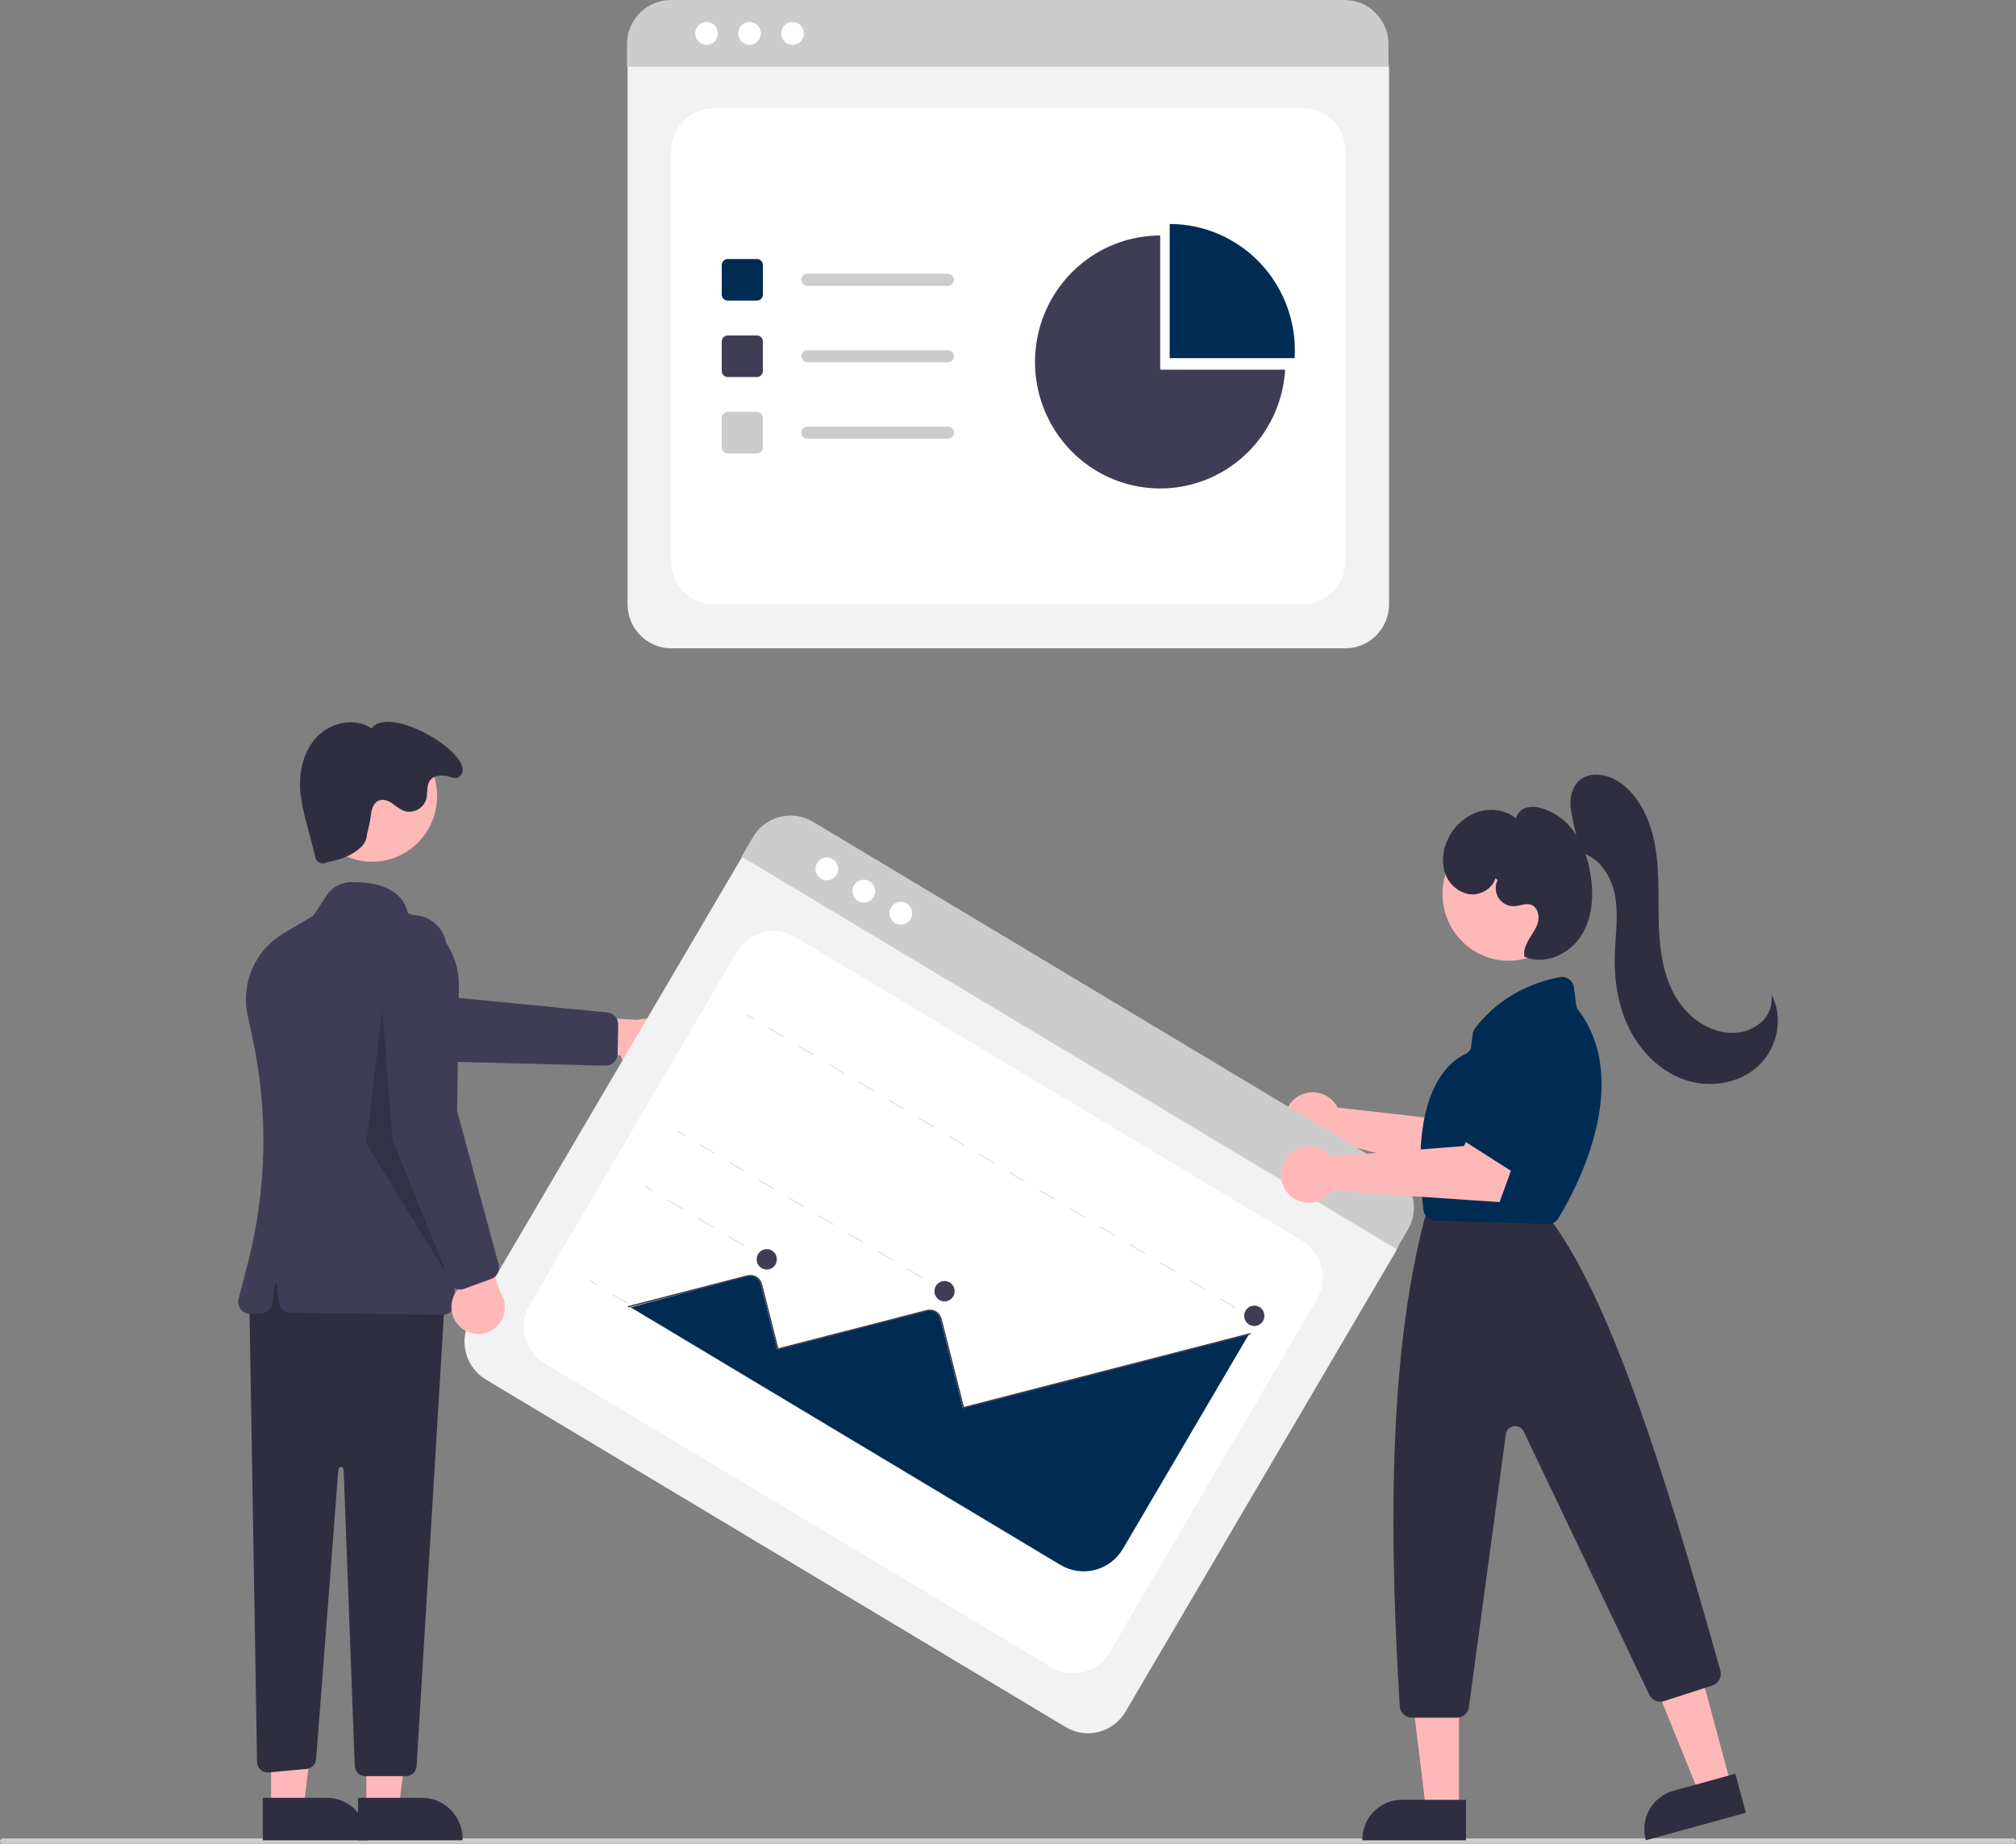 <svg width="586" height="536" viewBox="0 0 586 536" fill="none" xmlns="http://www.w3.org/2000/svg">
<rect x="0" y="0" width="586" height="536" fill="#808080" stroke="none"/>
<g clip-path="url(#clip0_44_95)">
<path d="M391.078 188.472H195.1C191.736 188.468 188.511 187.116 186.132 184.713C183.753 182.309 182.415 179.05 182.411 175.651V20.121C182.414 17.631 183.394 15.243 185.137 13.482C186.88 11.721 189.242 10.731 191.707 10.728H394.31C396.818 10.731 399.221 11.738 400.994 13.53C402.767 15.321 403.764 17.75 403.767 20.284V175.651C403.763 179.05 402.425 182.309 400.046 184.713C397.668 187.116 394.442 188.468 391.078 188.472Z" fill="#F2F2F2"/>
<path d="M207.405 175.651H378.774C382.037 175.651 385.167 174.341 387.474 172.009C389.782 169.678 391.078 166.515 391.078 163.218V43.903C391.078 40.606 389.782 37.444 387.474 35.112C385.167 32.78 382.037 31.471 378.774 31.471H207.405C204.141 31.471 201.012 32.78 198.704 35.112C196.396 37.444 195.1 40.606 195.1 43.903V163.218C195.1 166.515 196.396 169.678 198.704 172.009C201.012 174.341 204.141 175.651 207.405 175.651Z" fill="white"/>
<path d="M403.59 19.388H182.233V12.86C182.238 9.45 183.581 6.18 185.969 3.769C188.356 1.358 191.593 0.003 194.968 0H390.855C394.231 0.003 397.467 1.358 399.855 3.769C402.242 6.18 403.586 9.449 403.59 12.86V19.388Z" fill="#CCCCCC"/>
<path d="M205.377 13.042C207.196 13.042 208.671 11.551 208.671 9.713C208.671 7.875 207.196 6.385 205.377 6.385C203.558 6.385 202.083 7.875 202.083 9.713C202.083 11.551 203.558 13.042 205.377 13.042Z" fill="white"/>
<path d="M217.88 13.042C219.7 13.042 221.175 11.551 221.175 9.713C221.175 7.875 219.7 6.385 217.88 6.385C216.061 6.385 214.586 7.875 214.586 9.713C214.586 11.551 216.061 13.042 217.88 13.042Z" fill="white"/>
<path d="M230.384 13.042C232.203 13.042 233.678 11.551 233.678 9.713C233.678 7.875 232.203 6.385 230.384 6.385C228.565 6.385 227.09 7.875 227.09 9.713C227.09 11.551 228.565 13.042 230.384 13.042Z" fill="white"/>
<path d="M220.015 87.384H211.528C211.068 87.383 210.626 87.198 210.301 86.87C209.976 86.541 209.793 86.095 209.792 85.63V77.054C209.793 76.589 209.976 76.144 210.301 75.815C210.626 75.486 211.068 75.301 211.528 75.3H220.015C220.475 75.301 220.916 75.486 221.242 75.815C221.567 76.144 221.75 76.589 221.751 77.054V85.63C221.75 86.095 221.567 86.541 221.242 86.87C220.916 87.198 220.475 87.383 220.015 87.384Z" fill="#002C53"/>
<path d="M220.015 109.603H211.528C211.068 109.602 210.626 109.417 210.301 109.088C209.976 108.759 209.793 108.313 209.792 107.848V99.273C209.793 98.808 209.976 98.362 210.301 98.033C210.626 97.704 211.068 97.519 211.528 97.519H220.015C220.475 97.519 220.916 97.704 221.242 98.033C221.567 98.362 221.75 98.808 221.751 99.273V107.848C221.75 108.313 221.567 108.759 221.242 109.088C220.916 109.417 220.475 109.602 220.015 109.603Z" fill="#3F3D56"/>
<path d="M220.015 131.821H211.528C211.068 131.82 210.626 131.636 210.301 131.307C209.976 130.978 209.793 130.532 209.792 130.067V121.491C209.793 121.026 209.976 120.58 210.301 120.252C210.626 119.923 211.068 119.738 211.528 119.737H220.015C220.475 119.738 220.916 119.923 221.242 120.252C221.567 120.58 221.75 121.026 221.751 121.491V130.067C221.75 130.532 221.567 130.978 221.242 131.307C220.916 131.636 220.475 131.82 220.015 131.821Z" fill="#CCCCCC"/>
<path d="M275.567 83.096H234.675C234.215 83.095 233.774 82.91 233.45 82.581C233.125 82.252 232.942 81.807 232.942 81.342C232.942 80.878 233.125 80.432 233.45 80.103C233.774 79.774 234.215 79.589 234.675 79.588H275.567C275.795 79.588 276.021 79.633 276.232 79.721C276.443 79.808 276.635 79.938 276.797 80.101C276.958 80.263 277.086 80.457 277.174 80.67C277.261 80.883 277.306 81.112 277.306 81.342C277.306 81.573 277.261 81.801 277.174 82.014C277.086 82.227 276.958 82.421 276.797 82.584C276.635 82.747 276.443 82.876 276.232 82.964C276.021 83.052 275.795 83.097 275.567 83.096Z" fill="#CCCCCC"/>
<path d="M275.567 105.315H234.675C234.215 105.314 233.774 105.129 233.45 104.8C233.125 104.471 232.942 104.025 232.942 103.561C232.942 103.096 233.125 102.651 233.45 102.322C233.774 101.993 234.215 101.808 234.675 101.807H275.567C276.027 101.807 276.469 101.991 276.794 102.32C277.12 102.649 277.303 103.096 277.303 103.561C277.303 104.026 277.12 104.472 276.794 104.801C276.469 105.13 276.027 105.315 275.567 105.315Z" fill="#CCCCCC"/>
<path d="M275.567 127.533H234.675C234.215 127.532 233.774 127.347 233.45 127.018C233.125 126.689 232.942 126.244 232.942 125.779C232.942 125.315 233.125 124.869 233.45 124.54C233.774 124.211 234.215 124.026 234.675 124.025H275.567C275.795 124.025 276.021 124.07 276.232 124.158C276.443 124.246 276.635 124.375 276.797 124.538C276.958 124.701 277.086 124.894 277.174 125.107C277.261 125.32 277.306 125.549 277.306 125.779C277.306 126.01 277.261 126.238 277.174 126.451C277.086 126.664 276.958 126.858 276.797 127.021C276.635 127.184 276.443 127.313 276.232 127.401C276.021 127.489 275.795 127.534 275.567 127.533Z" fill="#CCCCCC"/>
<path d="M376.317 104.118C376.361 103.38 376.386 102.638 376.386 101.889C376.386 92.138 372.552 82.786 365.728 75.89C358.904 68.995 349.648 65.121 339.997 65.121V104.118H376.317Z" fill="#002C53"/>
<path d="M337.24 107.46V68.464C330.137 68.463 323.189 70.564 317.253 74.505C311.317 78.447 306.653 84.058 303.835 90.647C301.018 97.235 300.17 104.513 301.397 111.582C302.624 118.652 305.871 125.204 310.739 130.43C315.607 135.657 321.883 139.33 328.792 140.996C335.701 142.662 342.942 142.248 349.621 139.806C356.3 137.364 362.126 133 366.38 127.252C370.634 121.504 373.13 114.624 373.561 107.46H337.24Z" fill="#3F3D56"/>
<path d="M585.231 536H0.769C0.565 536 0.369 535.918 0.225 535.772C0.081 535.627 0 535.429 0 535.223C0 535.017 0.081 534.819 0.225 534.673C0.369 534.528 0.565 534.446 0.769 534.446H585.231C585.435 534.446 585.63 534.528 585.775 534.673C585.919 534.819 586 535.017 586 535.223C586 535.429 585.919 535.627 585.775 535.772C585.63 535.918 585.435 536 585.231 536Z" fill="#CCCCCC"/>
<path d="M388.121 320.864C388.378 321.216 388.606 321.588 388.805 321.977L427.344 326.355L432.949 318.703L445.483 325.741L434.45 344.328L387.235 331.807C386.033 332.975 384.509 333.744 382.864 334.015C381.218 334.285 379.531 334.043 378.026 333.32C376.52 332.598 375.268 331.429 374.436 329.97C373.603 328.511 373.23 326.831 373.366 325.152C373.502 323.474 374.141 321.877 375.197 320.574C376.253 319.271 377.676 318.324 379.278 317.859C380.879 317.393 382.584 317.432 384.163 317.968C385.743 318.505 387.123 319.515 388.121 320.864Z" fill="#FFB8B8"/>
<path d="M191.478 310.811C190.504 311.39 189.415 311.746 188.29 311.854C187.164 311.961 186.029 311.819 184.964 311.435C183.899 311.052 182.93 310.437 182.126 309.634C181.321 308.832 180.701 307.861 180.308 306.789L152.833 307.368L160.445 295.159L185.369 296.481C187.193 295.934 189.153 296.082 190.877 296.897C192.601 297.712 193.969 299.138 194.722 300.904C195.476 302.67 195.561 304.654 194.963 306.48C194.365 308.306 193.125 309.847 191.478 310.811Z" fill="#FFB8B8"/>
<path d="M179.403 307.316C179.185 308.052 178.733 308.695 178.118 309.146C177.502 309.597 176.757 309.832 175.997 309.813L125.713 308.522L80.181 294.901C78.928 294.526 77.762 293.903 76.749 293.069C75.737 292.235 74.898 291.205 74.283 290.04C73.668 288.876 73.287 287.599 73.165 286.285C73.042 284.97 73.179 283.644 73.569 282.384C73.957 281.123 74.591 279.954 75.431 278.943C76.272 277.932 77.302 277.1 78.464 276.495C79.626 275.89 80.894 275.525 82.197 275.42C83.499 275.315 84.81 275.473 86.051 275.885L127.187 289.513L176.559 294.327C177.424 294.416 178.225 294.828 178.804 295.483C179.383 296.138 179.698 296.989 179.687 297.867L179.544 306.376C179.539 306.695 179.492 307.011 179.403 307.316Z" fill="#3F3D56"/>
<path d="M106.481 525.754L115.908 525.753L120.394 489.008L106.479 489.008L106.481 525.754Z" fill="#FFB8B8"/>
<path d="M104.075 522.643L122.643 522.642H122.643C124.197 522.642 125.736 522.952 127.172 523.552C128.607 524.153 129.912 525.034 131.01 526.144C132.109 527.254 132.981 528.572 133.575 530.023C134.17 531.473 134.476 533.028 134.476 534.598V534.987L104.076 534.988L104.075 522.643Z" fill="#2F2E41"/>
<path d="M78.796 525.754L88.223 525.753L92.709 489.008L78.794 489.008L78.796 525.754Z" fill="#FFB8B8"/>
<path d="M76.39 522.643L94.958 522.642H94.958C96.512 522.642 98.051 522.952 99.487 523.552C100.922 524.153 102.227 525.034 103.325 526.144C104.424 527.254 105.296 528.572 105.89 530.023C106.485 531.473 106.791 533.028 106.791 534.598V534.987L76.391 534.988L76.39 522.643Z" fill="#2F2E41"/>
<path d="M72.468 377.253L74.719 512.222C74.726 512.649 74.82 513.071 74.996 513.46C75.172 513.849 75.425 514.197 75.74 514.482C76.054 514.768 76.424 514.985 76.826 515.119C77.227 515.254 77.652 515.304 78.073 515.265L89.106 514.252C89.829 514.185 90.507 513.862 91.017 513.339C91.527 512.817 91.838 512.128 91.894 511.396L98.353 427.207C98.368 427.009 98.458 426.824 98.603 426.691C98.749 426.558 98.939 426.486 99.135 426.49C99.331 426.494 99.519 426.573 99.659 426.712C99.799 426.851 99.881 427.039 99.888 427.237L103.117 513.354C103.147 514.158 103.484 514.918 104.057 515.476C104.63 516.033 105.395 516.345 106.191 516.345H118.023C118.806 516.345 119.56 516.043 120.13 515.501C120.701 514.958 121.045 514.216 121.093 513.426L129.376 376.476L80.158 364.043L72.468 377.253Z" fill="#2F2E41"/>
<path d="M108.167 250.518C118.599 250.518 127.055 241.974 127.055 231.433C127.055 220.893 118.599 212.348 108.167 212.348C97.736 212.348 89.279 220.893 89.279 231.433C89.279 241.974 97.736 250.518 108.167 250.518Z" fill="#FFB8B8"/>
<path d="M128.652 382.257C128.634 382.257 128.615 382.256 128.597 382.256L84.431 381.569C83.582 381.556 82.767 381.228 82.142 380.647C81.517 380.067 81.125 379.274 81.041 378.421L80.541 373.368C80.531 373.272 80.487 373.183 80.416 373.118C80.346 373.053 80.254 373.018 80.158 373.018C80.063 373.018 79.971 373.053 79.9 373.118C79.829 373.183 79.785 373.272 79.776 373.368L79.259 378.587C79.179 379.404 78.817 380.166 78.235 380.74C77.654 381.314 76.891 381.663 76.081 381.725L72.96 381.967C72.41 382.01 71.858 381.92 71.349 381.703C70.841 381.486 70.391 381.15 70.037 380.722C69.684 380.294 69.437 379.787 69.317 379.243C69.197 378.699 69.207 378.133 69.347 377.594L72.034 367.241C77.596 345.723 78.043 323.181 73.34 301.455L72.004 295.317C70.998 290.732 71.459 285.942 73.32 281.638C75.182 277.334 78.349 273.739 82.364 271.371L91.038 266.233L94.974 260.268C95.736 259.116 96.761 258.167 97.963 257.502C99.165 256.836 100.508 256.472 101.878 256.443C107.369 256.321 116.787 257.337 118.556 265.449C122.942 266.963 126.739 269.843 129.403 273.674C132.067 277.505 133.461 282.091 133.385 286.773L132.111 378.808C132.098 379.727 131.728 380.603 131.081 381.249C130.434 381.894 129.561 382.256 128.652 382.257Z" fill="#3F3D56"/>
<path d="M106.69 242.434C106.612 245.132 104.759 246.693 102.483 248.106C100.207 249.519 97.546 250.132 94.94 250.723C94.59 250.911 94.198 251.005 93.802 250.995C93.406 250.985 93.019 250.872 92.678 250.667C92.338 250.462 92.055 250.172 91.858 249.825C91.661 249.477 91.556 249.084 91.552 248.684L89.162 239.497C88.316 236.562 87.701 233.564 87.322 230.532C86.746 224.697 88.115 218.42 92.145 214.201C96.176 209.982 103.166 208.483 107.996 211.734C113.728 204.337 139.929 220.68 133.466 225.824C132.316 226.739 130.558 225.581 129.099 225.469C127.639 225.357 126.004 225.616 125.077 226.761C123.866 228.256 124.393 230.483 123.894 232.348C123.688 233.005 123.355 233.613 122.914 234.139C122.474 234.664 121.935 235.097 121.328 235.411C120.722 235.725 120.06 235.915 119.38 235.969C118.701 236.023 118.018 235.941 117.37 235.727C116.163 235.126 115.028 234.389 113.986 233.529C112.867 232.776 111.452 232.219 110.192 232.694C108.531 233.321 107.941 235.375 107.791 237.16C107.538 238.941 107.17 240.703 106.69 242.434Z" fill="#2F2E41"/>
<path opacity="0.2" d="M111.101 293.585L114.177 331.66L130.326 371.29L106.487 332.437L111.101 293.585Z" fill="black"/>
<path d="M309.78 502.089L141.231 401.051C138.34 399.314 136.249 396.488 135.417 393.194C134.584 389.901 135.079 386.408 136.792 383.483L215.329 249.721C216.589 247.581 218.638 246.033 221.026 245.417C223.414 244.801 225.946 245.167 228.068 246.435L402.314 350.888C404.469 352.184 406.027 354.289 406.647 356.744C407.268 359.199 406.899 361.802 405.622 363.982L327.167 497.604C325.447 500.525 322.651 502.638 319.391 503.479C316.131 504.32 312.675 503.82 309.78 502.089Z" fill="#F2F2F2"/>
<path d="M158.288 396.368L305.671 484.718C308.478 486.401 311.831 486.888 314.993 486.072C318.155 485.257 320.867 483.205 322.532 480.369L382.781 377.754C384.447 374.918 384.928 371.53 384.121 368.335C383.314 365.141 381.284 362.4 378.477 360.718L231.093 272.368C228.287 270.685 224.934 270.198 221.772 271.014C218.61 271.83 215.898 273.881 214.233 276.717L153.983 379.332C152.318 382.168 151.836 385.556 152.644 388.751C153.451 391.946 155.481 394.686 158.288 396.368Z" fill="white"/>
<path d="M405.922 363.121L215.546 248.999L218.843 243.385C220.569 240.454 223.375 238.335 226.646 237.492C229.917 236.65 233.385 237.153 236.289 238.89L404.759 339.881C407.661 341.624 409.76 344.458 410.596 347.762C411.432 351.067 410.936 354.571 409.218 357.507L405.922 363.121Z" fill="#CCCCCC"/>
<path d="M240.337 255.939C242.156 255.939 243.631 254.449 243.631 252.611C243.631 250.772 242.156 249.282 240.337 249.282C238.517 249.282 237.042 250.772 237.042 252.611C237.042 254.449 238.517 255.939 240.337 255.939Z" fill="white"/>
<path d="M251.09 262.385C252.909 262.385 254.384 260.895 254.384 259.057C254.384 257.218 252.909 255.728 251.09 255.728C249.271 255.728 247.796 257.218 247.796 259.057C247.796 260.895 249.271 262.385 251.09 262.385Z" fill="white"/>
<path d="M261.843 268.831C263.663 268.831 265.137 267.341 265.137 265.503C265.137 263.665 263.663 262.175 261.843 262.175C260.024 262.175 258.549 263.665 258.549 265.503C258.549 267.341 260.024 268.831 261.843 268.831Z" fill="white"/>
<path d="M363.564 382.602L363.35 382.967L365.516 384.265L365.731 383.901L363.564 382.602Z" fill="#E6E6E6"/>
<path d="M358.972 380.342L354.594 377.718L354.809 377.353L359.186 379.978L358.972 380.342ZM350.217 375.094L345.839 372.47L346.054 372.105L350.431 374.729L350.217 375.094ZM341.462 369.846L337.084 367.222L337.299 366.857L341.676 369.481L341.462 369.846ZM332.707 364.598L328.33 361.974L328.544 361.609L332.921 364.233L332.707 364.598ZM323.952 359.35L319.575 356.726L319.789 356.361L324.166 358.985L323.952 359.35ZM315.197 354.101L310.82 351.477L311.034 351.112L315.411 353.737L315.197 354.101ZM306.442 348.853L302.065 346.229L302.279 345.864L306.656 348.488L306.442 348.853ZM297.687 343.605L293.31 340.981L293.524 340.616L297.901 343.24L297.687 343.605ZM288.932 338.357L284.555 335.733L284.769 335.368L289.146 337.992L288.932 338.357ZM280.177 333.109L275.8 330.484L276.014 330.12L280.392 332.744L280.177 333.109ZM271.422 327.86L267.045 325.236L267.259 324.871L271.637 327.496L271.422 327.86ZM262.667 322.612L258.29 319.988L258.504 319.623L262.882 322.247L262.667 322.612ZM253.912 317.364L249.535 314.74L249.749 314.375L254.127 316.999L253.912 317.364ZM245.157 312.116L240.78 309.492L240.994 309.127L245.372 311.751L245.157 312.116ZM236.402 306.868L232.025 304.244L232.239 303.879L236.617 306.503L236.402 306.868ZM227.648 301.619L223.27 298.995L223.484 298.63L227.862 301.254L227.648 301.619Z" fill="#E6E6E6"/>
<path d="M216.94 294.707L216.726 295.072L218.893 296.371L219.107 296.006L216.94 294.707Z" fill="#E6E6E6"/>
<path d="M272.493 373.89L272.279 374.255L274.446 375.554L274.66 375.189L272.493 373.89Z" fill="#E6E6E6"/>
<path d="M267.966 371.67L263.654 369.085L263.868 368.72L268.18 371.305L267.966 371.67ZM259.341 366.499L255.029 363.914L255.243 363.549L259.555 366.135L259.341 366.499ZM250.716 361.329L246.404 358.744L246.618 358.379L250.931 360.964L250.716 361.329ZM242.091 356.159L237.779 353.574L237.993 353.209L242.306 355.794L242.091 356.159ZM233.467 350.989L229.154 348.404L229.368 348.039L233.681 350.624L233.467 350.989ZM224.842 345.818L220.529 343.233L220.743 342.868L225.056 345.453L224.842 345.818ZM216.217 340.648L211.904 338.063L212.118 337.698L216.431 340.283L216.217 340.648ZM207.592 335.478L203.279 332.893L203.494 332.528L207.806 335.113L207.592 335.478Z" fill="#E6E6E6"/>
<path d="M197.015 328.644L196.8 329.009L198.967 330.308L199.181 329.943L197.015 328.644Z" fill="#E6E6E6"/>
<path d="M220.812 364.617L220.598 364.982L222.765 366.281L222.979 365.916L220.812 364.617Z" fill="#E6E6E6"/>
<path d="M216.161 362.322L211.725 359.662L211.939 359.297L216.376 361.957L216.161 362.322ZM207.288 357.002L202.851 354.343L203.065 353.978L207.502 356.638L207.288 357.002ZM198.414 351.683L193.977 349.023L194.191 348.658L198.628 351.318L198.414 351.683Z" fill="#E6E6E6"/>
<path d="M187.587 344.7L187.373 345.065L189.54 346.364L189.754 345.999L187.587 344.7Z" fill="#E6E6E6"/>
<path d="M204.725 392.017L204.51 392.382L206.677 393.681L206.891 393.316L204.725 392.017Z" fill="#E6E6E6"/>
<path d="M200.074 389.722L195.637 387.062L195.851 386.697L200.288 389.357L200.074 389.722ZM191.2 384.403L186.763 381.743L186.977 381.378L191.414 384.038L191.2 384.403ZM182.326 379.083L177.889 376.424L178.103 376.059L182.54 378.718L182.326 379.083Z" fill="#E6E6E6"/>
<path d="M171.5 372.1L171.285 372.465L173.452 373.764L173.666 373.399L171.5 372.1Z" fill="#E6E6E6"/>
<path d="M183.338 380.068L308.236 454.939C311.262 456.748 314.875 457.271 318.282 456.392C321.689 455.513 324.612 453.305 326.409 450.251L362.902 388.098L362.651 387.957L279.853 409.311L273.295 383.363C273.175 382.883 272.947 382.438 272.628 382.062C272.31 381.686 271.909 381.39 271.459 381.197C270.769 380.916 270.008 380.873 269.292 381.074L225.902 392.263L221.106 373.292C221.003 372.882 220.82 372.497 220.57 372.159C220.319 371.821 220.005 371.536 219.645 371.32C219.286 371.104 218.887 370.962 218.473 370.902C218.06 370.842 217.638 370.865 217.233 370.97C216.94 371.048 188.705 378.607 183.338 380.068Z" fill="#002C53"/>
<path d="M182.591 380.113L182.487 379.702L217.209 370.746C218.126 370.511 219.098 370.652 219.912 371.14C220.726 371.628 221.315 372.422 221.55 373.349L226.249 391.947L269.397 380.817C270.314 380.582 271.287 380.723 272.1 381.211C272.914 381.699 273.503 382.493 273.738 383.42L280.2 408.995L363.429 387.527L363.533 387.938L279.897 409.511L273.332 383.525C273.229 383.12 273.049 382.739 272.801 382.405C272.553 382.07 272.243 381.788 271.887 381.575C271.531 381.362 271.138 381.221 270.728 381.162C270.319 381.102 269.902 381.125 269.501 381.228L225.946 392.463L221.143 373.454C220.935 372.636 220.415 371.936 219.697 371.505C218.979 371.075 218.122 370.95 217.312 371.157L182.591 380.113Z" fill="#3F3D56"/>
<path d="M222.872 369.068C224.495 369.068 225.811 367.738 225.811 366.098C225.811 364.458 224.495 363.128 222.872 363.128C221.249 363.128 219.933 364.458 219.933 366.098C219.933 367.738 221.249 369.068 222.872 369.068Z" fill="#3F3D56"/>
<path d="M274.553 378.341C276.176 378.341 277.492 377.012 277.492 375.371C277.492 373.731 276.176 372.401 274.553 372.401C272.929 372.401 271.613 373.731 271.613 375.371C271.613 377.012 272.929 378.341 274.553 378.341Z" fill="#3F3D56"/>
<path d="M364.59 385.494C366.214 385.494 367.53 384.164 367.53 382.524C367.53 380.884 366.214 379.554 364.59 379.554C362.967 379.554 361.651 380.884 361.651 382.524C361.651 384.164 362.967 385.494 364.59 385.494Z" fill="#3F3D56"/>
<path d="M134.103 386.048C133.221 385.332 132.506 384.43 132.006 383.406C131.507 382.381 131.236 381.258 131.213 380.116C131.19 378.973 131.414 377.84 131.872 376.795C132.329 375.751 133.007 374.82 133.859 374.068L123.57 348.32L137.568 351.176L145.192 375.189C146.346 376.719 146.905 378.623 146.763 380.541C146.621 382.458 145.787 384.257 144.421 385.595C143.054 386.934 141.248 387.719 139.347 387.802C137.445 387.886 135.579 387.261 134.103 386.048Z" fill="#FFB8B8"/>
<path d="M133.932 374.892C133.174 374.947 132.419 374.748 131.783 374.327C131.147 373.906 130.666 373.286 130.413 372.561L113.758 324.603L110.198 276.757C110.1 275.44 110.262 274.117 110.675 272.864C111.087 271.612 111.742 270.454 112.601 269.459C113.461 268.465 114.507 267.652 115.68 267.07C116.852 266.487 118.128 266.146 119.432 266.066C120.736 265.986 122.044 266.169 123.277 266.604C124.511 267.04 125.647 267.718 126.619 268.601C127.59 269.483 128.379 270.552 128.938 271.746C129.498 272.939 129.816 274.233 129.876 275.552L131.869 319.247L144.941 367.595C145.166 368.443 145.068 369.346 144.668 370.125C144.267 370.905 143.592 371.504 142.776 371.806L134.852 374.692C134.556 374.8 134.246 374.867 133.932 374.892Z" fill="#3F3D56"/>
<path d="M442.744 332.398C442.434 332.26 442.145 332.078 441.886 331.856L426.397 318.672C426.025 318.356 425.721 317.964 425.507 317.523C425.292 317.082 425.17 316.6 425.148 316.109C425.127 315.617 425.207 315.127 425.383 314.668C425.559 314.209 425.827 313.793 426.171 313.444L440.226 299.184C440.816 298.58 441.602 298.21 442.439 298.143C443.276 298.076 444.109 298.315 444.787 298.817L455.416 306.615C456.079 307.103 456.554 307.808 456.757 308.611C456.96 309.414 456.88 310.263 456.53 311.012L447.334 330.657C446.943 331.493 446.245 332.142 445.388 332.467C444.531 332.792 443.583 332.767 442.744 332.398Z" fill="#002C53"/>
<path d="M503.157 518.86L493.906 521.404L479.795 486.56L493.449 482.807L503.157 518.86Z" fill="#FFB8B8"/>
<path d="M486.394 520.601L504.42 515.645L507.477 526.995L478.403 534.988L478.352 534.8C477.555 531.839 477.955 528.68 479.463 526.017C480.971 523.355 483.464 521.406 486.394 520.601Z" fill="#2F2E41"/>
<path d="M424.074 525.993L414.487 525.992L409.926 488.628L424.076 488.628L424.074 525.993Z" fill="#FFB8B8"/>
<path d="M407.446 523.224H426.129V534.987H395.998V534.792C395.998 531.724 397.204 528.782 399.351 526.612C401.498 524.443 404.41 523.224 407.446 523.224Z" fill="#2F2E41"/>
<path d="M438.517 279.294C449.124 279.294 457.723 270.605 457.723 259.887C457.723 249.169 449.124 240.48 438.517 240.48C427.909 240.48 419.31 249.169 419.31 259.887C419.31 270.605 427.909 279.294 438.517 279.294Z" fill="#FFB8B8"/>
<path d="M423.487 499.352H410.386C409.491 499.35 408.629 499.005 407.976 498.385C407.323 497.766 406.928 496.919 406.871 496.016C402.967 433.308 405.25 388.327 414.057 354.458C414.095 354.31 414.143 354.164 414.199 354.022L414.901 352.25C415.16 351.588 415.611 351.021 416.194 350.623C416.776 350.224 417.465 350.012 418.169 350.014H445.11C445.617 350.014 446.119 350.125 446.58 350.339C447.042 350.553 447.451 350.866 447.781 351.256L451.441 355.57C451.512 355.654 451.579 355.74 451.643 355.83C468.144 379.081 482.932 424.537 500.058 485.634C500.311 486.522 500.211 487.475 499.779 488.289C499.346 489.103 498.617 489.715 497.745 489.993L483.665 494.546C482.857 494.803 481.984 494.758 481.205 494.42C480.427 494.082 479.794 493.473 479.423 492.703L442.886 416.132C442.631 415.597 442.211 415.159 441.69 414.883C441.169 414.608 440.574 414.509 439.994 414.602C439.413 414.695 438.877 414.974 438.466 415.398C438.054 415.823 437.789 416.37 437.709 416.958L426.974 496.278C426.856 497.128 426.438 497.908 425.798 498.472C425.158 499.037 424.337 499.349 423.487 499.352Z" fill="#2F2E41"/>
<path d="M449.964 355.885C449.927 355.885 449.89 355.885 449.853 355.884L417.128 354.84C416.287 354.816 415.482 354.487 414.861 353.914C414.239 353.34 413.843 352.56 413.744 351.716C409.595 317.785 420.972 308.696 426.056 306.363C426.481 306.169 426.849 305.868 427.125 305.488C427.401 305.108 427.575 304.663 427.63 304.196L428.07 300.639C428.145 300.011 428.385 299.415 428.765 298.912C436.736 288.478 447.621 285.137 453.4 284.075C453.869 283.989 454.35 284.001 454.813 284.11C455.277 284.218 455.715 284.421 456.099 284.706C456.483 284.99 456.806 285.35 457.048 285.765C457.29 286.179 457.446 286.639 457.506 287.116L458.165 292.223C458.233 292.71 458.425 293.171 458.723 293.559C475.348 315.519 456.827 347.943 452.946 354.219C452.629 354.729 452.189 355.149 451.667 355.441C451.146 355.732 450.56 355.885 449.964 355.885Z" fill="#002C53"/>
<path d="M459.648 247.817C458.222 243.448 457.169 238.963 456.501 234.411C456.291 231.761 456.963 228.91 458.872 227.082C462.447 223.66 468.519 225.29 472.257 228.528C477.659 233.208 480.353 240.4 481.371 247.516C482.389 254.632 481.941 261.868 482.186 269.053C482.431 276.239 483.448 283.627 487.074 289.814C490.699 296 497.427 300.749 504.523 300.222C507.388 300.066 510.108 298.901 512.211 296.93C513.243 295.938 514.025 294.71 514.491 293.349C514.957 291.988 515.093 290.534 514.888 289.109C518.515 295.672 516.676 304.566 511.266 309.725C505.856 314.884 497.535 316.342 490.422 314.14C483.31 311.937 477.456 306.414 473.96 299.78C470.463 293.145 469.182 285.481 469.368 277.967C469.51 272.197 470.481 266.379 469.516 260.69C468.551 255.001 465.027 249.225 459.471 247.885L459.648 247.817Z" fill="#2F2E41"/>
<path d="M434.696 255.297C433.748 258.495 430.125 260.467 426.865 259.926C425.242 259.585 423.741 258.806 422.521 257.673C421.301 256.539 420.407 255.093 419.934 253.488C419.039 250.236 419.405 246.761 420.959 243.772C421.815 241.981 423.013 240.378 424.483 239.055C425.953 237.732 427.667 236.714 429.527 236.061C431.397 235.435 433.389 235.272 435.334 235.586C437.28 235.9 439.122 236.682 440.706 237.866C440.874 237.148 441.23 236.488 441.735 235.954C442.239 235.421 442.876 235.033 443.579 234.83C444.994 234.445 446.487 234.467 447.89 234.895C451.933 236.059 455.437 238.634 457.778 242.163C460.089 245.68 461.618 249.662 462.259 253.834C463.362 260.091 462.955 266.928 459.477 272.223C456 277.519 448.885 280.646 443.113 278.121C442.753 276.262 443.605 274.39 444.592 272.779C445.578 271.168 446.747 269.598 447.126 267.743C447.505 265.888 446.779 263.618 445.003 263.012C443.487 262.494 441.872 263.333 440.276 263.434C439.369 263.491 438.464 263.307 437.65 262.899C436.836 262.492 436.143 261.875 435.639 261.111C435.136 260.347 434.84 259.462 434.782 258.547C434.724 257.631 434.905 256.715 435.307 255.892L434.696 255.297Z" fill="#2F2E41"/>
<path d="M386.018 335.246C386.336 335.543 386.63 335.864 386.898 336.208L425.562 333.167L429.639 324.585L443.262 329.109L435.894 349.464L387.19 346.161C386.227 347.536 384.874 348.583 383.308 349.162C381.743 349.74 380.041 349.824 378.428 349.401C376.814 348.978 375.367 348.069 374.277 346.795C373.188 345.521 372.508 343.942 372.328 342.267C372.148 340.593 372.478 338.903 373.272 337.423C374.066 335.942 375.287 334.741 376.773 333.978C378.259 333.216 379.94 332.929 381.591 333.156C383.243 333.382 384.787 334.111 386.018 335.246Z" fill="#FFB8B8"/>
<path d="M443.052 342.667C442.726 342.573 442.415 342.433 442.129 342.249L425.006 331.321C424.595 331.059 424.241 330.712 423.969 330.305C423.696 329.897 423.511 329.437 423.423 328.953C423.336 328.469 423.349 327.972 423.461 327.494C423.574 327.015 423.783 326.565 424.077 326.173L436.078 310.11C436.581 309.43 437.309 308.956 438.129 308.774C438.95 308.592 439.808 308.714 440.546 309.118L452.128 315.381C452.851 315.772 453.416 316.406 453.726 317.173C454.035 317.94 454.07 318.793 453.824 319.583L447.364 340.311C447.089 341.193 446.485 341.932 445.681 342.372C444.876 342.811 443.933 342.917 443.052 342.667Z" fill="#002C53"/>
</g>
<defs>
<clipPath id="clip0_44_95">
<rect width="586" height="536" fill="white"/>
</clipPath>
</defs>
</svg>
